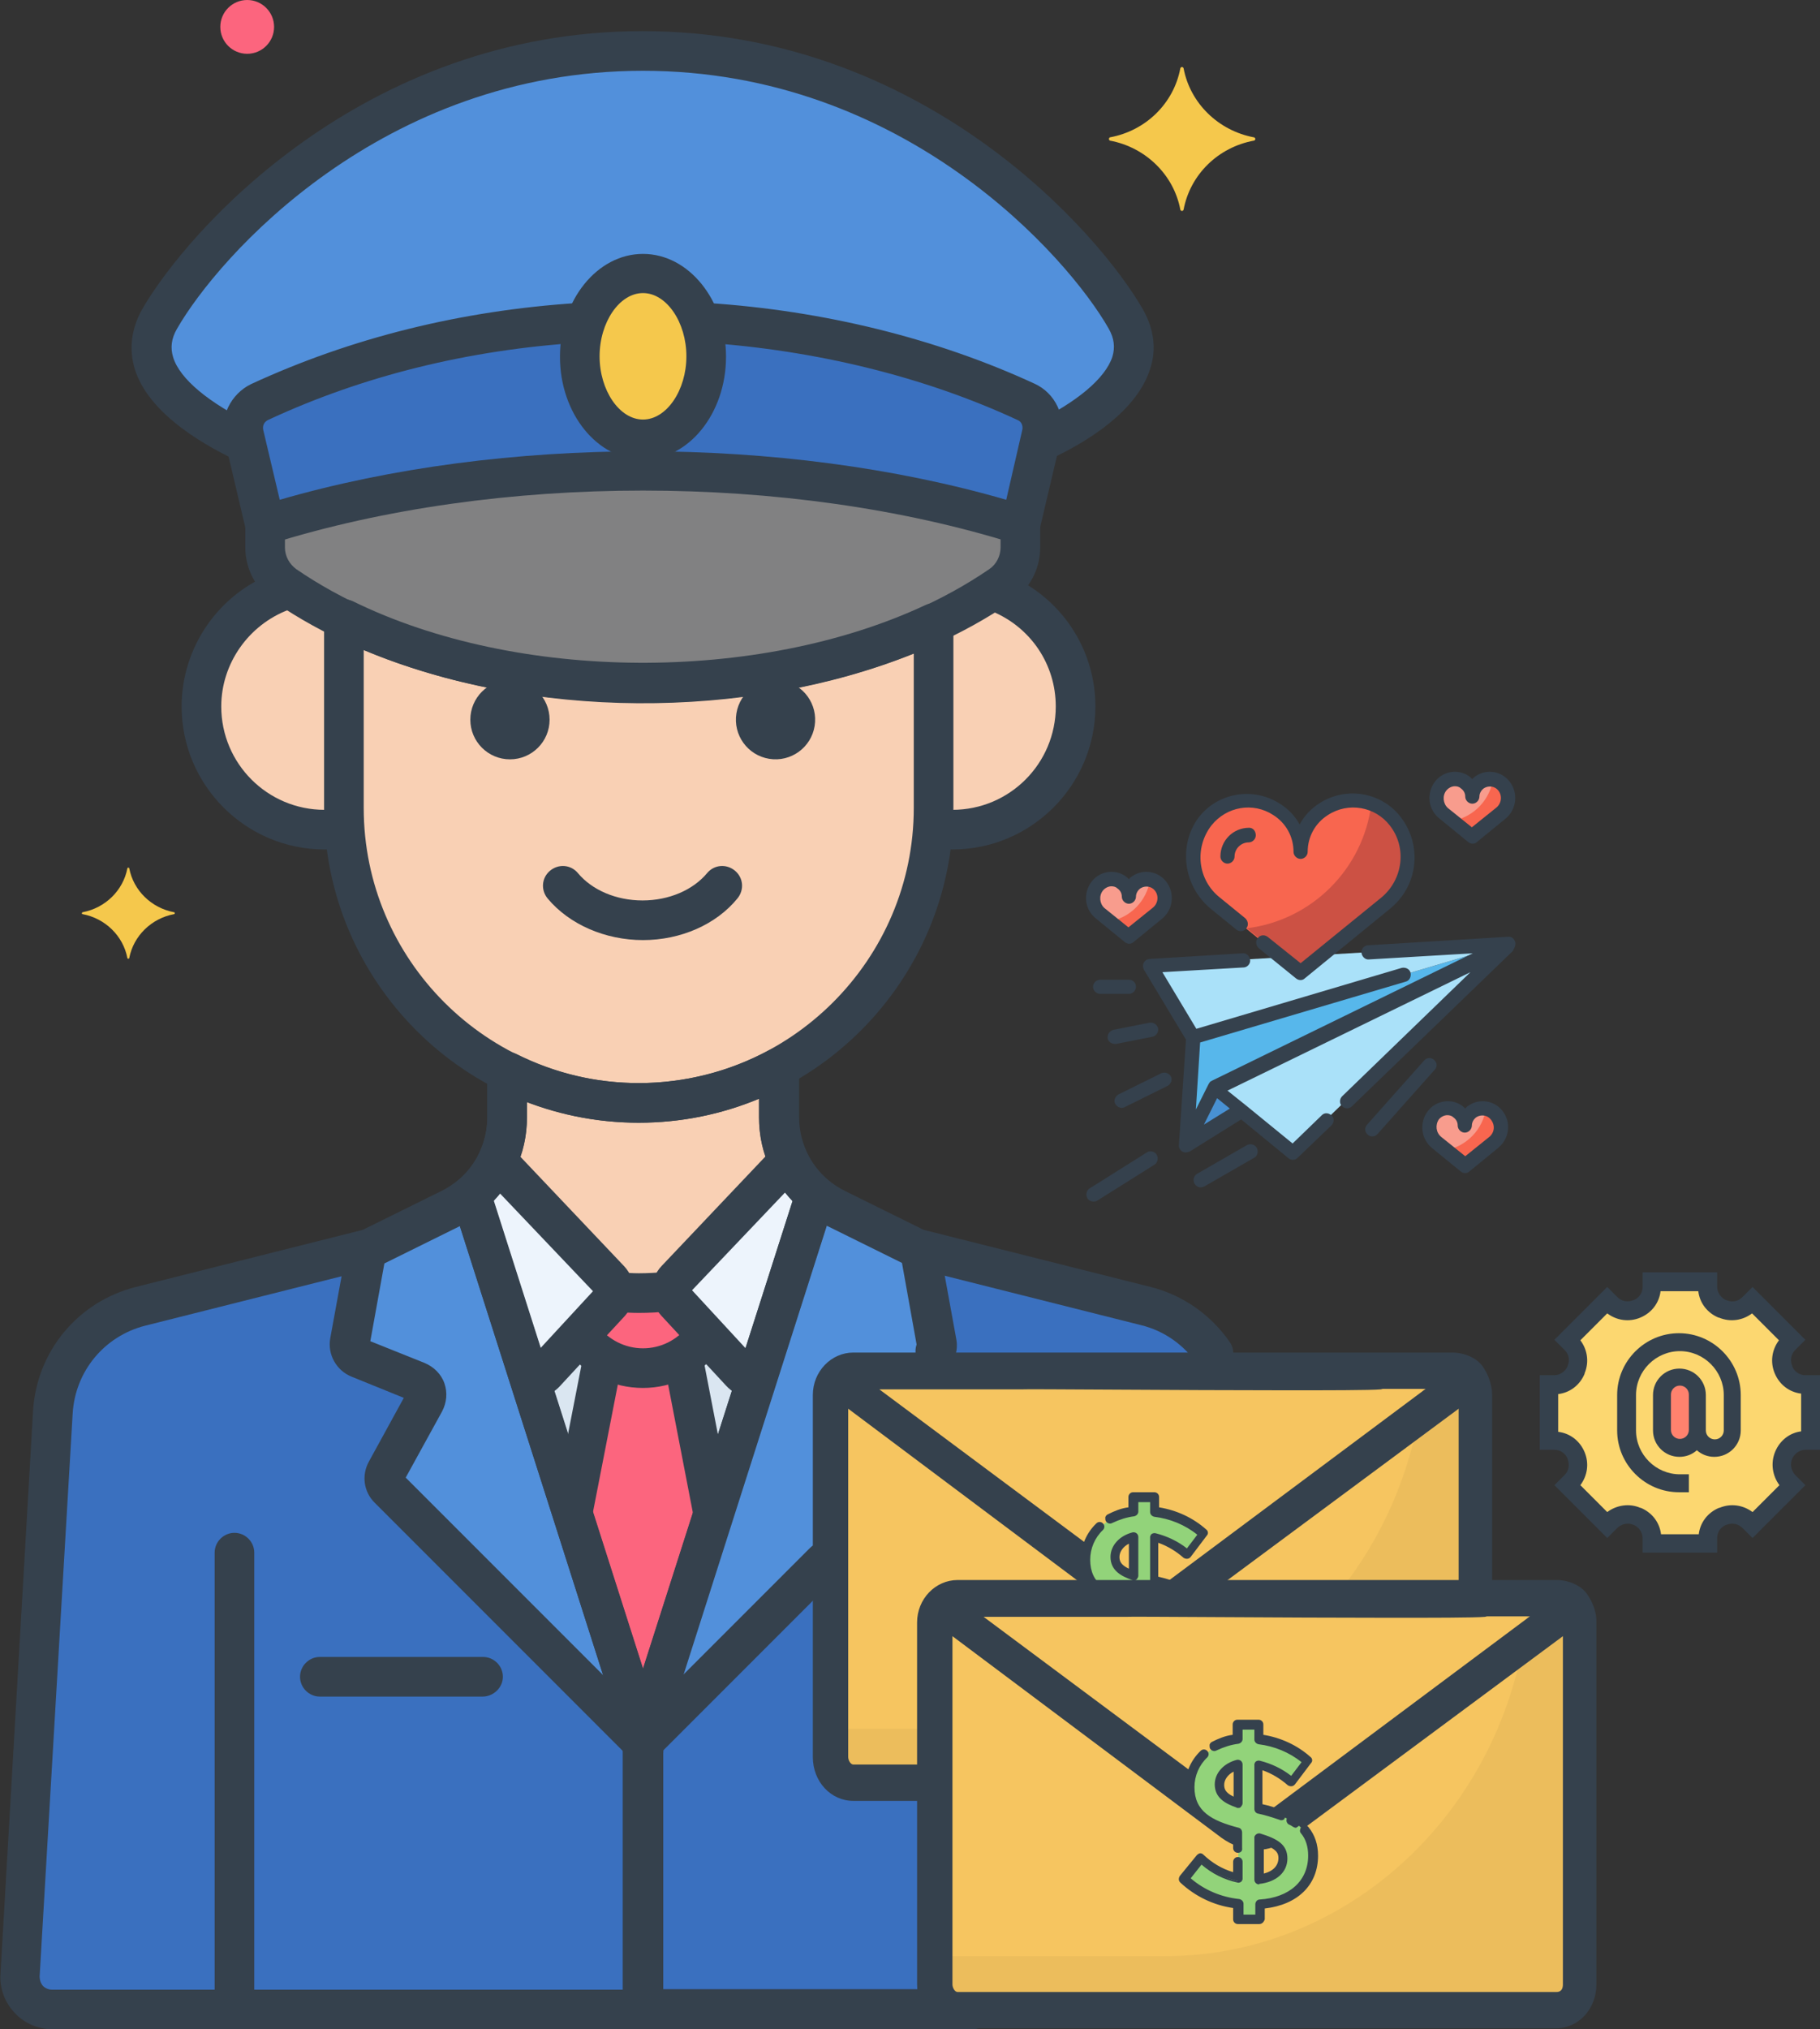 <?xml version="1.0" encoding="utf-8"?>
<!-- Generator: Adobe Illustrator 25.0.0, SVG Export Plug-In . SVG Version: 6.00 Build 0)  -->
<svg version="1.1" id="Layer_1" xmlns="http://www.w3.org/2000/svg" xmlns:xlink="http://www.w3.org/1999/xlink" x="0px" y="0px"
	 viewBox="0 0 385.8 430" style="enable-background:new 0 0 385.8 430;" xml:space="preserve">
<rect x="0" y="0" width="385.8" height="430" fill="#333333" stroke="none"/>
<style type="text/css">
	.st0{fill:#F9D0B4;}
	.st1{fill:#DAE6F1;}
	.st2{fill:#818182;}
	.st3{fill:#3A70BF;}
	.st4{fill:#5290DB;}
	.st5{fill:#F5C84C;}
	.st6{fill:#EDF4FC;}
	.st7{fill:#FC657E;}
	.st8{fill:#35414D;}
	.st9{fill:#F6C560;}
	.st10{opacity:4.000000e-02;}
	.st11{fill:#92D37A;}
	.st12{fill:#FCD770;}
	.st13{fill:#FF826E;}
	.st14{fill:#57B7EB;}
	.st15{fill:#4891D3;}
	.st16{fill:#AAE1F9;}
	.st17{fill:#F8664F;}
	.st18{fill:#CC5144;}
	.st19{fill:#F89C8D;}
</style>
<g>
	<g>
		<g>
			<g>
				<g>
					<g>
						<path class="st0" d="M72.9,131.2v40c0,34.4,28.1,62.5,62.5,62.5s62.5-28.1,62.5-62.5v-39.1C161.1,149.2,109.1,149,72.9,131.2
							L72.9,131.2z"/>
					</g>
				</g>
			</g>
			<g>
				<g>
					<path class="st0" d="M210.5,125.1c-4,2.6-8.2,4.9-12.6,7v39.1c0,1.4-0.1,2.8-0.2,4.2c1.4,0.2,2.7,0.4,4.2,0.4
						c14.4,0,26.1-11.7,26.1-26.1C228,138.3,220.7,128.6,210.5,125.1z"/>
				</g>
			</g>
			<g>
				<g>
					<path class="st0" d="M72.9,131.2c-4-2-7.9-4.2-11.5-6.6c-10.8,3.2-18.7,13.2-18.7,25c0,14.4,11.7,26.1,26.1,26.1
						c1.4,0,2.8-0.1,4.2-0.4v0c-0.1-1.4-0.2-2.8-0.2-4.2C72.9,165.8,72.9,145.3,72.9,131.2L72.9,131.2z"/>
				</g>
			</g>
			<g>
				<g>
					<g>
						<path class="st1" d="M135.1,363.9c0.2,0.8,0.4,1.6,0.6,2.4c0,0.2,0.1,0.3,0.1,0.5c0.1,0.8,0.3,1.6,0.3,2.4v0
							c0.1,0.7,0.1,1.4,0.1,2c0-0.7,0-1.4,0.1-2c0.1-0.8,0.2-1.6,0.3-2.4c0-0.2,0.1-0.3,0.1-0.5c0.2-0.8,0.4-1.6,0.6-2.4l35.3-110.6
							c-4.8-4-7.7-10-7.7-16.5v-10.6c-8.8,4.8-19,7.6-29.7,7.6c-10,0-19.5-2.4-27.9-6.6v9.7c0,6.4-2.9,12.4-7.7,16.5L135.1,363.9z"
							/>
					</g>
				</g>
			</g>
			<g>
				<g>
					<path class="st2" d="M56.2,111.3v4.7c0,3.2,1.6,6.2,4.2,8c40.3,27.6,111.3,27.6,151.6,0c2.7-1.8,4.2-4.8,4.2-8v-4.7
						C170.6,96.9,107.1,95.3,56.2,111.3L56.2,111.3z"/>
				</g>
			</g>
			<g>
				<g>
					<path class="st3" d="M217.5,85.2c-20.7-9.5-44.4-15.3-69-16.8c0.7,2.2,1.2,4.6,1.2,7.2c0,9.7-6,17.6-13.4,17.6
						c-7.4,0-13.4-7.9-13.4-17.6c0-2.6,0.4-5,1.2-7.2c-23.6,1.4-47.3,6.8-69,16.8c-2.6,1.2-3.9,4.1-3.3,6.9l4.5,19.1
						c50.9-16,114.4-14.3,160.1,0l4.5-19.1C221.5,89.3,220.1,86.4,217.5,85.2L217.5,85.2z"/>
				</g>
			</g>
			<g>
				<g>
					<path class="st4" d="M238.7,67.7c-9.5-16.6-45.6-56.9-102.5-56.9c-56.9,0-93,40.3-102.5,56.9c-7,12.3,9.4,22,18.3,26.2
						l-0.4-1.7c-0.7-2.8,0.7-5.7,3.3-6.9c21.7-10,45.3-15.5,69-16.8c2.1-6.2,6.8-10.4,12.3-10.4c5.5,0,10.2,4.3,12.3,10.5
						c24.5,1.5,48.3,7.3,69,16.8c2.6,1.2,4,4.1,3.3,6.9l-0.4,1.7C229.4,89.7,245.8,80,238.7,67.7L238.7,67.7z"/>
				</g>
			</g>
			<g>
				<g>
					<ellipse class="st5" cx="136.3" cy="75.6" rx="13.4" ry="17.6"/>
				</g>
			</g>
			<g>
				<g>
					<path class="st3" d="M199.3,419v-38.2h-17.4c-3.8,0-6.8-3.1-6.8-6.8v-79v-0.8c0-3.8,3.1-6.8,6.8-6.8h75.6
						c-3.3-5.1-8.5-9-14.7-10.6l-48.5-12.2l-17.2-8.5c-1.6-0.8-3-1.8-4.4-2.9l-35.3,110.6c-0.8,2.4-1.1,4.8-1.1,7.3v54.6h69.8
						C202.3,425.8,199.3,422.8,199.3,419L199.3,419z"/>
				</g>
			</g>
			<g>
				<g>
					<path class="st3" d="M136.3,371.2c0-2.5-0.4-4.9-1.1-7.3L99.8,253.3c-1.3,1.1-2.8,2.1-4.4,2.9l-17.2,8.5l-48.5,12.2
						c-10.5,2.6-18,11.8-18.6,22.5L4.2,418.6c-0.2,3.9,2.9,7.2,6.8,7.2h125.2L136.3,371.2L136.3,371.2z"/>
				</g>
			</g>
			<g>
				<g>
					<path class="st4" d="M175.1,295v-0.8c0-3.8,3.1-6.8,6.8-6.8h15.5c0.8-0.7,1.2-1.8,1-2.9l-3.6-19.8l-0.6-0.1l-17.2-8.5
						c-1.6-0.8-3-1.8-4.4-2.9l-35.3,110.6c-0.5,1.7-0.9,3.5-1,5.3l38.7-38.7L175.1,295L175.1,295z"/>
				</g>
			</g>
			<g>
				<g>
					<path class="st4" d="M76,287.9l12.3,4.9c1.7,0.7,2.5,2.7,1.6,4.4l-7.9,14.6c-0.7,1.2-0.4,2.7,0.5,3.7l53.7,53.7
						c-0.2-1.8-0.5-3.5-1-5.3L99.8,253.3c-1.3,1.1-2.8,2.1-4.4,2.9l-17.2,8.5l-0.6,0.1l-3.6,19.8C73.9,286,74.7,287.4,76,287.9
						L76,287.9z"/>
				</g>
			</g>
			<g>
				<g>
					<g>
						<path class="st0" d="M143.3,271.1l23.8-25.1c-1.4-2.8-2.1-6-2.1-9.3v-10.6c-8.8,4.8-19,7.6-29.7,7.6c-10,0-19.5-2.4-27.9-6.6
							v9.7c0,3.3-0.8,6.4-2.1,9.3l23.8,25.1c0.7,0.7,1,1.7,1,2.6c1.7,0.1,3.4,0.2,5.2,0.2c2.4,0,4.7-0.2,7-0.4
							C142.4,272.7,142.7,271.8,143.3,271.1L143.3,271.1z"/>
					</g>
				</g>
			</g>
			<g>
				<g>
					<path class="st6" d="M167.2,246.1l-23.8,25.1c-1.3,1.4-1.3,3.5,0,4.9l13.7,14.8c0.9,1,2.2,1.3,3.4,1.2l12.4-38.7
						C170.4,251.3,168.5,248.8,167.2,246.1L167.2,246.1z"/>
				</g>
			</g>
			<g>
				<g>
					<path class="st6" d="M105.4,246.1c-1.3,2.8-3.2,5.2-5.6,7.2l12.4,38.7c1.2,0.2,2.5-0.2,3.4-1.2l13.7-14.8
						c1.3-1.4,1.3-3.5,0-4.9L105.4,246.1z"/>
				</g>
			</g>
			<g>
				<g>
					<path class="st7" d="M136.8,366.3c0.2-0.8,0.4-1.6,0.6-2.4l13.8-43.1l-6.5-33.3c-2.5,1.5-5.3,2.4-8.4,2.4c-3.1,0-6-0.9-8.4-2.4
						l-6.5,33.3l13.8,43.1c0.2,0.8,0.4,1.6,0.6,2.4c0,0.2,0.1,0.3,0.1,0.5c0.1,0.8,0.3,1.6,0.3,2.4v0c0.1,0.7,0.1,1.4,0.1,2
						c0-0.7,0-1.4,0.1-2c0.1-0.8,0.2-1.6,0.3-2.4C136.7,366.6,136.8,366.4,136.8,366.3L136.8,366.3z"/>
				</g>
			</g>
			<g>
				<g>
					<g>
						<path class="st7" d="M143.3,276c-0.6-0.7-0.9-1.6-0.9-2.4c-2.3,0.3-4.6,0.4-7,0.4c-1.8,0-3.5-0.1-5.2-0.2
							c0,0.8-0.3,1.6-0.9,2.2l-6.4,6.9c3,4.2,7.8,7,13.4,7c5.5,0,10.4-2.8,13.4-7L143.3,276z"/>
					</g>
				</g>
			</g>
			<g>
				<g>
					<path class="st8" d="M136.3,199.2c-8,0-15.6-3.3-20.2-8.8c-1.5-1.8-1.3-4.4,0.5-5.9c1.8-1.5,4.4-1.3,5.9,0.5
						c3,3.6,8.1,5.8,13.7,5.8c5.6,0,10.7-2.2,13.7-5.8c1.5-1.8,4.1-2,5.9-0.5c1.8,1.5,2,4.1,0.5,5.9
						C151.8,195.9,144.3,199.2,136.3,199.2z"/>
				</g>
			</g>
			<g>
				<g>
					
						<ellipse transform="matrix(0.16 -0.987 0.987 0.16 -12.444 290.459)" class="st8" cx="164.5" cy="152.5" rx="8.4" ry="8.4"/>
				</g>
			</g>
			<g>
				<g>
					<circle class="st8" cx="108.1" cy="152.5" r="8.4"/>
				</g>
			</g>
			<g>
				<g>
					<g>
						<path class="st8" d="M135.4,237.9c-36.8,0-66.7-29.9-66.7-66.7v-40c0-1.4,0.7-2.8,2-3.6c1.2-0.8,2.8-0.8,4.1-0.2
							c34.8,17.1,85.9,17.4,121.4,0.8c1.3-0.6,2.8-0.5,4,0.3c1.2,0.8,1.9,2.1,1.9,3.5v39.1C202.1,208,172.1,237.9,135.4,237.9
							L135.4,237.9z M77.1,137.7v33.5c0,32.2,26.2,58.3,58.3,58.3s58.3-26.2,58.3-58.3v-32.7C158.1,152.8,112.1,152.5,77.1,137.7
							L77.1,137.7z"/>
					</g>
				</g>
			</g>
			<g>
				<g>
					<path class="st8" d="M201.9,180c-1,0-1.9-0.1-3-0.2c-2.3-0.2-4-2.3-3.7-4.6c0.2-2.3,2.3-4,4.6-3.7c0.7,0.1,1.4,0.1,2.1,0.1
						c12.1,0,21.9-9.8,21.9-21.9c0-8.9-5.3-16.8-13.6-20.2c-2.1-0.9-3.2-3.3-2.3-5.5c0.9-2.1,3.3-3.2,5.5-2.3
						c11.4,4.7,18.8,15.7,18.8,28C232.2,166.4,218.6,180,201.9,180z"/>
				</g>
			</g>
			<g>
				<g>
					<path class="st8" d="M68.8,180c-16.7,0-30.3-13.6-30.3-30.3c0-12.6,7.9-24,19.8-28.4c2.2-0.8,4.6,0.3,5.4,2.5
						c0.8,2.2-0.3,4.6-2.5,5.4c-8.5,3.2-14.3,11.4-14.3,20.5c0,12.1,9.8,21.9,21.9,21.9c0.6,0,1.2,0,1.7-0.1
						c2.3-0.2,4.4,1.5,4.6,3.8c0.2,2.3-1.5,4.4-3.8,4.6C70.5,179.9,69.6,180,68.8,180z"/>
				</g>
			</g>
			<g>
				<g>
					<path class="st8" d="M49.7,428.4c-2.3,0-4.2-1.9-4.2-4.2V329c0-2.3,1.9-4.2,4.2-4.2s4.2,1.9,4.2,4.2v95.1
						C53.9,426.5,52,428.4,49.7,428.4z"/>
				</g>
			</g>
			<g>
				<g>
					<g>
						<path class="st8" d="M136.3,375.4c-2.3,0-4.2-1.9-4.2-4.2c0-0.6,0-1.1-0.1-1.7c-0.1-0.6-0.1-1.2-0.3-2l-0.1-0.4
							c-0.2-0.8-0.3-1.4-0.5-2c0,0,0,0,0,0L95.8,254.6c-0.5-1.6,0-3.4,1.3-4.5c3.9-3.3,6.2-8.2,6.2-13.3v-9.7c0-1.5,0.8-2.8,2-3.6
							c1.2-0.8,2.8-0.8,4.1-0.2c8.2,4.1,16.9,6.2,26,6.2c9.6,0,19.2-2.4,27.7-7c1.3-0.7,2.9-0.7,4.2,0.1c1.3,0.8,2.1,2.1,2.1,3.6
							v10.6c0,5.1,2.3,10,6.2,13.3c1.3,1.1,1.8,2.9,1.3,4.5l-35.3,110.6c-0.2,0.5-0.3,1.2-0.5,2l-0.1,0.4c-0.1,0.7-0.2,1.4-0.3,2
							c0,0.6-0.1,1.1-0.1,1.7C140.5,373.5,138.6,375.4,136.3,375.4L136.3,375.4z M104.6,254.5l31.7,99.2l31.7-99.2
							c-4.5-4.8-7.1-11.1-7.1-17.7v-4c-8.1,3.4-16.8,5.1-25.5,5.1c-8.2,0-16.1-1.5-23.7-4.4v3.3
							C111.7,243.4,109.1,249.8,104.6,254.5L104.6,254.5z"/>
					</g>
				</g>
			</g>
			<g>
				<g>
					<path class="st8" d="M102.3,359.5H67.8c-2.3,0-4.2-1.9-4.2-4.2s1.9-4.2,4.2-4.2h34.6c2.3,0,4.2,1.9,4.2,4.2
						S104.6,359.5,102.3,359.5z"/>
				</g>
			</g>
			<g>
				<g>
					<path class="st8" d="M136.3,148.9c-28.7,0-57.4-7.1-78.2-21.4c-3.8-2.6-6.1-6.9-6.1-11.5v-4.4c0-2.3,1.9-4.2,4.2-4.2
						s4.2,1.9,4.2,4.2v4.4c0,1.8,0.9,3.5,2.4,4.6c39.1,26.8,107.8,26.8,146.9,0c1.5-1,2.4-2.8,2.4-4.6v-4.3c0-2.3,1.9-4.2,4.2-4.2
						c2.3,0,4.2,1.9,4.2,4.2v4.3c0,4.6-2.3,8.9-6.1,11.5C193.6,141.8,165,148.9,136.3,148.9L136.3,148.9z"/>
				</g>
			</g>
			<g>
				<g>
					<path class="st8" d="M56.2,115.5c-0.7,0-1.4-0.2-2.1-0.6c-1-0.6-1.7-1.6-2-2.7l-4.5-19.1c-1.1-4.7,1.3-9.6,5.6-11.7
						c21.2-9.8,44.5-15.6,69.3-17.2c2.3-0.1,4.3,1.6,4.5,3.9c0.1,2.3-1.6,4.3-3.9,4.5c-23.7,1.5-46.1,7-66.3,16.4
						c-0.8,0.4-1.2,1.2-1,2.1l3.5,14.8c47.3-13.7,106.7-13.7,154,0l3.4-14.8c0.2-0.9-0.2-1.8-1-2.1c-19.8-9.2-42.8-14.8-66.3-16.4
						c-2.3-0.2-4.1-2.2-3.9-4.5c0.2-2.3,2.1-4.1,4.5-3.9c24.6,1.6,48.5,7.5,69.3,17.1c4.4,2,6.7,6.9,5.6,11.7l-4.5,19.1
						c-0.3,1.1-1,2.1-2,2.7c-1,0.6-2.2,0.7-3.3,0.4c-47.9-15-109.7-15-157.6,0C57.1,115.4,56.6,115.5,56.2,115.5L56.2,115.5z"/>
				</g>
			</g>
			<g>
				<g>
					<path class="st8" d="M51.8,97.9c-0.6,0-1.2-0.1-1.8-0.4c-8.2-3.9-18.6-10.4-21.4-19.2c-1.3-4.2-0.8-8.6,1.5-12.7
						c9.4-16.4,46.7-59,106.1-59c59.4,0,96.7,42.6,106.1,59c2.3,4.1,2.9,8.4,1.5,12.6c-2.8,8.8-13,15.3-21.2,19.1
						c-2.1,1-4.6,0.1-5.6-2c-1-2.1-0.1-4.6,2-5.6c9.2-4.4,15.3-9.5,16.8-14.1c0.6-2,0.4-3.9-0.8-6C226.4,54.5,191.7,15,136.3,15
						c-55.4,0-90.1,39.5-98.8,54.7c-1.2,2.1-1.4,4-0.8,6c1.4,4.6,7.6,9.7,16.9,14.2c2.1,1,3,3.5,2,5.6C54.9,97,53.3,97.9,51.8,97.9
						L51.8,97.9z"/>
				</g>
			</g>
			<g>
				<g>
					<path class="st8" d="M136.3,97.4c-9.7,0-17.6-9.8-17.6-21.8s7.9-21.8,17.6-21.8c9.7,0,17.6,9.8,17.6,21.8S146,97.4,136.3,97.4z
						 M136.3,62.1c-5,0-9.2,6.2-9.2,13.4s4.2,13.4,9.2,13.4c5,0,9.2-6.2,9.2-13.4S141.3,62.1,136.3,62.1z"/>
				</g>
			</g>
			<g>
				<g>
					<path class="st5" d="M235.3,29.1c7.6-1.4,13.5-7.2,14.9-14.6c0.1-0.4,0.6-0.4,0.7,0c1.4,7.4,7.4,13.2,14.9,14.6
						c0.4,0.1,0.4,0.6,0,0.7c-7.6,1.4-13.5,7.2-14.9,14.6c-0.1,0.4-0.6,0.4-0.7,0c-1.4-7.4-7.4-13.2-14.9-14.6
						C235,29.7,235,29.2,235.3,29.1z"/>
				</g>
			</g>
			<g>
				<g>
					<path class="st5" d="M17.5,193.3c4.8-0.9,8.6-4.6,9.5-9.3c0-0.2,0.4-0.2,0.4,0c0.9,4.7,4.7,8.4,9.5,9.3c0.2,0,0.2,0.4,0,0.4
						c-4.8,0.9-8.6,4.6-9.5,9.3c0,0.2-0.4,0.2-0.4,0c-0.9-4.7-4.7-8.4-9.5-9.3C17.3,193.7,17.3,193.4,17.5,193.3z"/>
				</g>
			</g>
			<g>
				<g>
					<circle class="st7" cx="52.4" cy="5.7" r="5.7"/>
				</g>
			</g>
			<g>
				<g>
					<path class="st8" d="M206.1,430h-69.8c-2.3,0-4.2-1.9-4.2-4.2v-54.6c0-2.9,0.5-5.8,1.3-8.6L168.8,252c0.4-1.3,1.5-2.4,2.8-2.8
						c1.3-0.4,2.8-0.1,3.9,0.8c1.1,0.9,2.3,1.7,3.5,2.3l16.8,8.3l48.1,12.1c6.8,1.7,12.8,5.9,16.8,11.7c1.3,1.9,0.8,4.5-1.1,5.8
						c-1.9,1.3-4.5,0.8-5.8-1.1c-2.8-4.1-7-7.1-11.9-8.3l-48.5-12.2c-0.3-0.1-0.6-0.2-0.8-0.3l-17.2-8.5c-0.1,0-0.1-0.1-0.2-0.1
						l-33.7,105.4c-0.6,2-0.9,4-0.9,6v50.4h65.6c2.3,0,4.2,1.9,4.2,4.2S208.4,430,206.1,430L206.1,430z"/>
				</g>
			</g>
			<g>
				<g>
					<path class="st8" d="M198.2,290.5c-0.6,0-1.2-0.1-1.7-0.4c-2-0.9-2.9-3.2-2.2-5.2l-3.3-18.4c-0.4-2.3,1.1-4.5,3.4-4.9
						c2.3-0.4,4.5,1.1,4.9,3.4l3.4,18.7c0.3,1.5,0.1,3-0.5,4.3C201.3,289.6,199.8,290.5,198.2,290.5z"/>
				</g>
			</g>
			<g>
				<g>
					<path class="st8" d="M137,372.8c-1.1,0-2.1-0.4-3-1.2c-1.6-1.6-1.6-4.3,0-5.9l37.7-37.7c1.6-1.6,4.3-1.6,5.9,0
						c1.6,1.6,1.6,4.3,0,5.9l-37.7,37.7C139.1,372.4,138,372.8,137,372.8L137,372.8z"/>
				</g>
			</g>
			<g>
				<g>
					<g>
						<path class="st8" d="M167.2,250.3c-1.6,0-3.1-0.9-3.8-2.4c-1.7-3.5-2.5-7.2-2.5-11.1v-9.1c0-2.3,1.9-4.2,4.2-4.2
							s4.2,1.9,4.2,4.2v9.1c0,2.6,0.6,5.1,1.7,7.5c1,2.1,0.1,4.6-2,5.6C168.4,250.1,167.8,250.3,167.2,250.3L167.2,250.3z"/>
					</g>
				</g>
				<g>
					<g>
						<path class="st8" d="M135.4,278.2c-1.5,0-3.1-0.1-4.9-0.2c-2.3-0.2-4-2.2-3.9-4.5c0.2-2.3,2.2-4,4.5-3.9
							c1.6,0.1,3,0.2,4.3,0.2c1.8,0,3.8-0.1,5.9-0.3c2.3-0.2,4.4,1.4,4.6,3.7s-1.4,4.4-3.7,4.6C139.7,278.1,137.5,278.2,135.4,278.2
							z"/>
					</g>
				</g>
				<g>
					<g>
						<path class="st8" d="M105.4,250.3c-0.6,0-1.2-0.1-1.8-0.4c-2.1-1-3-3.5-2-5.6c1.1-2.4,1.7-4.9,1.7-7.5v-8.7
							c0-2.3,1.9-4.2,4.2-4.2c2.3,0,4.2,1.9,4.2,4.2v8.7c0,3.9-0.8,7.6-2.5,11.1C108.4,249.4,106.9,250.3,105.4,250.3z"/>
					</g>
				</g>
			</g>
			<g>
				<g>
					<path class="st8" d="M159.2,296.2c-0.2,0-0.5,0-0.7-0.1c-1.8-0.3-3.3-1.1-4.6-2.5l-13.7-14.8c-2.8-3-2.7-7.7,0.1-10.6
						l23.8-25.1c1-1,2.3-1.5,3.7-1.3c1.4,0.2,2.5,1.1,3.1,2.3c1,2.2,2.5,4,4.2,5.6c1.7,1.5,1.9,4.2,0.4,5.9
						c-1.5,1.7-4.2,1.9-5.9,0.4c-1.2-1-2.2-2.1-3.2-3.3l-19.7,20.7l13.2,14.3c2.2,0.4,3.7,2.6,3.3,4.8
						C163,294.8,161.2,296.2,159.2,296.2z"/>
				</g>
			</g>
			<g>
				<g>
					<path class="st8" d="M113.8,296.1c-1.9,0-3.5-1.2-4.1-3.1c-0.6-2.2,0.7-4.5,2.8-5.1l13.2-14.3L106,252.9c-0.8,1-1.8,2-2.7,2.9
						c-1.7,1.6-4.4,1.4-5.9-0.3c-1.6-1.7-1.4-4.4,0.3-5.9c1.7-1.5,3-3.3,4-5.4c0.6-1.2,1.8-2.1,3.1-2.3c1.4-0.2,2.7,0.3,3.7,1.3
						l23.8,25.1c2.8,3,2.8,7.6,0.1,10.6l-13.7,14.8c-1,1.1-2.3,1.9-3.8,2.3C114.5,296.1,114.1,296.1,113.8,296.1L113.8,296.1z"/>
				</g>
			</g>
			<g>
				<g>
					<path class="st8" d="M151.1,324.6c-2,0-3.7-1.4-4.1-3.4l-6.2-32.1c-0.4-2.3,1-4.5,3.3-4.9c2.3-0.4,4.5,1,4.9,3.3l6.2,32.1
						c0.4,2.3-1,4.5-3.3,4.9C151.7,324.6,151.4,324.6,151.1,324.6z"/>
				</g>
			</g>
			<g>
				<g>
					<path class="st8" d="M121.5,324.3c-0.3,0-0.5,0-0.8-0.1c-2.3-0.4-3.8-2.6-3.3-4.9l6.2-31.8c0.4-2.3,2.7-3.8,4.9-3.3
						c2.3,0.4,3.8,2.6,3.3,4.9l-6.2,31.8C125.2,322.9,123.5,324.3,121.5,324.3L121.5,324.3z"/>
				</g>
			</g>
			<g>
				<g>
					<g>
						<path class="st8" d="M136.3,294.1c-6.4,0-12.4-2.9-16.3-8.1c-1.4-1.8-1.1-4.5,0.8-5.9c1.8-1.4,4.5-1.1,5.9,0.8
							c2.3,3,5.8,4.8,9.6,4.8c3.7,0,7.2-1.7,9.5-4.7c1.4-1.8,4.1-2.1,5.9-0.7c1.8,1.4,2.1,4.1,0.7,5.9
							C148.5,291.2,142.6,294.1,136.3,294.1z"/>
					</g>
				</g>
			</g>
			<g>
				<g>
					<path class="st8" d="M136.3,430H11.1c-3,0-6-1.3-8-3.5c-2.1-2.2-3.2-5.2-3-8.2l6.9-119.2c0.7-12.7,9.5-23.3,21.8-26.4
						l48.1-12.1l16.8-8.3c1.2-0.6,2.4-1.4,3.5-2.3c1.1-0.9,2.5-1.2,3.9-0.8c1.3,0.4,2.4,1.4,2.8,2.8l35.3,110.6
						c0.9,2.8,1.3,5.7,1.3,8.6v54.6C140.5,428.1,138.6,430,136.3,430L136.3,430z M97.5,259.8c-0.1,0-0.1,0.1-0.2,0.1l-17.2,8.5
						c-0.3,0.1-0.5,0.2-0.8,0.3l-48.5,12.2c-8.7,2.2-14.9,9.7-15.4,18.7L8.4,418.8c0,0.7,0.2,1.4,0.7,2c0.5,0.5,1.2,0.8,1.9,0.8h121
						v-50.4c0-2.1-0.3-4.1-0.9-6L97.5,259.8z"/>
				</g>
			</g>
			<g>
				<g>
					<path class="st8" d="M135.7,372.9c-1.1,0-2.1-0.4-3-1.2l-53.3-53.3c-2.3-2.3-2.8-5.8-1.2-8.7l7.4-13.5l-11.1-4.5
						c-3.2-1.3-5.1-4.7-4.5-8.1l3.4-18.6c0.4-2.3,2.6-3.8,4.9-3.4c2.3,0.4,3.8,2.6,3.4,4.9l-3.2,17.7l11.5,4.6
						c1.9,0.8,3.5,2.3,4.2,4.3c0.7,2,0.5,4.1-0.5,6L86,313.1l52.7,52.7c1.6,1.6,1.6,4.3,0,5.9C137.9,372.5,136.8,372.9,135.7,372.9
						L135.7,372.9z"/>
				</g>
			</g>
			<g>
				<g>
					<g>
						<g>
							<path class="st9" d="M312.9,295.6v76.7c0,3-2.3,5.4-4.8,5.4H180.9c-2.9,0-4.8-2.4-4.8-5.4v-76.7c0-3,2.3-5.1,4.8-5.1h126.8
								C310.6,290.5,312.9,292.9,312.9,295.6L312.9,295.6z"/>
						</g>
						<g class="st10">
							<path d="M312.9,295.6v76.7c0,3-2.3,5.4-4.8,5.4H180.9c-2.6,0-4.8-2.4-4.8-5.4v-6h48.7c40.8,0,74.4-33.5,77.2-76.1h6
								C310.6,290.5,312.9,292.9,312.9,295.6L312.9,295.6z"/>
						</g>
					</g>
					<path class="st8" d="M314.2,289.4c-1.3-1.7-3.8-2.8-6.4-2.8H180.9c-4.7,0-8.6,4-8.6,9v76.7c0,5.2,3.8,9.3,8.6,9.3h126.8
						c4.8,0,8.6-4.1,8.6-9.3v-76.7C316.3,293.5,315.5,291.2,314.2,289.4z M272.9,294.6c8,0,17.8,0,19.8-0.2l0.4-0.1h9.1l-54.7,40.8
						c-1,0.6-2.1,1-3.2,1c-1.1,0-2.2-0.3-3.1-0.9l-54.8-40.8h30.3C216.8,294.3,250.6,294.6,272.9,294.6z M179.8,298.5l57,42.7
						c2.2,1.6,4.9,2.6,7.4,2.6c2.6,0,5.1-0.9,7.4-2.6l57.6-42.7v73.8c0,1.6-1.1,1.6-1.4,1.6H180.9c-0.6,0-1.1-0.9-1.1-1.6V298.5z"/>
				</g>
				<g>
					<path class="st11" d="M244.8,355.3v3.2h-4.5v-3.3c-4.3-0.5-8.3-2.3-11.5-5.3l3.6-4.4c2.2,2.1,5,3.6,8,4.3v-9.6
						c-6.1-1.6-10.2-3.8-10.2-9.6c0-5.3,4.1-9.4,10.2-10.2v-3h4.5v3.1c3.9,0.4,7.5,2,10.4,4.6l-3.4,4.5c-2-1.8-4.4-3.1-7-3.7v9.3
						c6.8,1.5,11.3,3.9,11.3,9.9C256.1,350.7,252,354.8,244.8,355.3z M240.3,333.9v-8.2c-2.4,0.6-4,2.3-4,4.3
						C236.4,331.9,237.7,333,240.3,333.9z M249.9,345.6c0-2.3-1.6-3.3-5.1-4.4v8.8C248.2,349.6,249.9,347.8,249.9,345.6L249.9,345.6
						z"/>
					<g>
						<g>
							<path class="st8" d="M235.7,322.4c1.5-0.8,3-1.3,4.7-1.5c0.3,0,0.6-0.3,0.6-0.6v-2.4h3.2v2.4c0,0.3,0.2,0.6,0.6,0.6
								c3.5,0.4,6.9,1.8,9.6,4.1l-2.6,3.5c-2-1.7-4.3-2.8-6.8-3.4c-0.3-0.1-0.7,0.1-0.7,0.5c0,0,0,0.1,0,0.1v9.3
								c0,0.3,0.2,0.5,0.5,0.6c1.6,0.3,3.1,0.8,4.6,1.3c0.1,0,0.1,0,0.2,0c0.3,0,0.6-0.3,0.6-0.6c0-0.3-0.2-0.5-0.4-0.6
								c-1.4-0.5-2.8-0.9-4.3-1.3v-8c2.2,0.7,4.3,1.8,6,3.4c0.3,0.2,0.7,0.2,0.9-0.1c0,0,0,0,0,0l3.4-4.5c0.2-0.3,0.2-0.6-0.1-0.8
								c-2.8-2.5-6.4-4.2-10.2-4.7v-2.5c0-0.3-0.3-0.6-0.6-0.6h-4.5c-0.3,0-0.6,0.3-0.6,0.6v2.5c-1.6,0.2-3.2,0.8-4.6,1.5
								c-0.3,0.2-0.4,0.5-0.3,0.8C235,322.5,235.4,322.6,235.7,322.4C235.7,322.4,235.7,322.4,235.7,322.4L235.7,322.4z"/>
							<path class="st8" d="M249.5,337.5c-0.1,0-0.2,0-0.4-0.1c-1.5-0.5-3-1-4.5-1.3c-0.5-0.1-0.8-0.5-0.8-1v-9.3c0-0.1,0-0.1,0-0.2
								c0.1-0.3,0.2-0.5,0.4-0.6c0.2-0.1,0.5-0.2,0.8-0.1c2.4,0.6,4.7,1.7,6.6,3.2l2.2-2.9c-2.6-2.1-5.8-3.4-9.1-3.8
								c-0.5-0.1-0.9-0.5-0.9-1v-2.1h-2.5v2c0,0.5-0.4,0.9-0.9,1c-1.6,0.2-3.1,0.7-4.6,1.4l0,0c-0.5,0.3-1.1,0.1-1.4-0.4
								c-0.1-0.2-0.1-0.5-0.1-0.8c0.1-0.3,0.3-0.5,0.5-0.6c1.4-0.7,2.8-1.3,4.4-1.5v-2.2c0-0.5,0.4-1,1-1h4.5c0.5,0,1,0.4,1,1v2.2
								c3.7,0.6,7.2,2.2,10,4.7c0.4,0.3,0.5,0.9,0.1,1.3l-3.4,4.5c-0.4,0.5-1,0.5-1.5,0.2c-1.6-1.4-3.4-2.5-5.4-3.2v7.2
								c1.4,0.3,2.7,0.7,4,1.2c0.4,0.1,0.6,0.5,0.6,0.9C250.5,337,250,337.5,249.5,337.5z M244.8,325.6c0,0-0.1,0-0.1,0
								c-0.1,0-0.1,0.1-0.1,0.2l0,9.3c0,0.1,0.1,0.2,0.2,0.3c1.6,0.3,3.1,0.8,4.6,1.4c0.2,0.1,0.4-0.1,0.4-0.2
								c0-0.1-0.1-0.2-0.2-0.2c-1.4-0.5-2.8-0.9-4.2-1.3l-0.3-0.1v-8.8l0.5,0.1c2.3,0.7,4.4,1.9,6.1,3.5c0.1,0.1,0.3,0.1,0.4,0
								l3.4-4.6c0.1-0.1,0.1-0.3,0-0.3c-2.8-2.5-6.3-4.1-10-4.6l-0.3,0v-2.8c0-0.1-0.1-0.3-0.3-0.3h-4.5c-0.1,0-0.3,0.1-0.3,0.3v2.8
								l-0.3,0c-1.6,0.2-3.1,0.7-4.5,1.5c-0.1,0-0.1,0.1-0.1,0.2c0,0.1,0,0.1,0,0.2c0.1,0.1,0.2,0.2,0.3,0.1l0.2,0.3l-0.2-0.3
								c1.5-0.8,3.1-1.3,4.8-1.5c0.1,0,0.2-0.1,0.2-0.3v-2.8h4v2.8c0,0.1,0.1,0.2,0.2,0.3c3.6,0.4,7,1.8,9.8,4.2l0.3,0.2l-3.1,4.1
								l-0.3-0.3C249.6,327.3,247.3,326.1,244.8,325.6C244.9,325.6,244.8,325.6,244.8,325.6z"/>
						</g>
						<g>
							<path class="st8" d="M245,340.6c-0.3-0.1-0.7,0.1-0.8,0.4c0,0.1,0,0.1,0,0.2v8.8c0,0.3,0.3,0.6,0.6,0.6c0,0,0,0,0.1,0
								c3.4-0.4,5.6-2.4,5.6-5.1C250.5,342.8,248.5,341.7,245,340.6z M245.5,349.3v-7.2c2.9,0.9,3.8,1.8,3.8,3.5
								C249.3,347.4,247.8,348.8,245.5,349.3L245.5,349.3z"/>
							<path class="st8" d="M244.8,351c-0.5,0-1-0.4-1-1v-8.8c0-0.1,0-0.2,0-0.3c0.2-0.5,0.7-0.8,1.2-0.7l0,0
								c3.6,1.1,5.8,2.3,5.8,5.3c0,2.9-2.3,5-6,5.4L244.8,351z M244.8,341c-0.1,0-0.2,0.1-0.2,0.2l0,8.9c0,0.1,0.1,0.3,0.3,0.3
								c3.3-0.4,5.3-2.2,5.3-4.7C250.2,343,248.3,342,244.8,341L244.8,341C244.9,341,244.9,341,244.8,341z M245.1,349.8v-8.2
								l0.5,0.2c3,1,4.1,2,4.1,3.9c0,2-1.5,3.6-4.1,4.1L245.1,349.8z M245.8,342.6v6.2c2-0.5,3.1-1.7,3.1-3.3
								C248.9,344.4,248.4,343.5,245.8,342.6z"/>
						</g>
						<g>
							<path class="st8" d="M252,337c-0.3-0.2-0.7-0.1-0.9,0.2c-0.2,0.3-0.1,0.7,0.2,0.8c0.3,0.2,0.6,0.4,0.9,0.6
								c0.3,0.2,0.7,0.1,0.9-0.2c0.2-0.3,0.1-0.7-0.2-0.9C252.7,337.4,252.3,337.1,252,337L252,337z"/>
							<path class="st8" d="M252.6,339.1c-0.2,0-0.4-0.1-0.6-0.2c-0.3-0.2-0.6-0.4-0.9-0.5c-0.5-0.3-0.6-0.9-0.4-1.3
								c0.3-0.5,0.9-0.7,1.4-0.4l0,0c0.4,0.2,0.7,0.4,1,0.6c0.2,0.2,0.4,0.4,0.4,0.6c0,0.3,0,0.5-0.2,0.7c-0.2,0.2-0.4,0.4-0.6,0.4
								C252.7,339.1,252.7,339.1,252.6,339.1z M251.7,337.2c-0.1,0-0.2,0-0.2,0.1c-0.1,0.1,0,0.3,0.1,0.3c0.3,0.2,0.6,0.4,0.9,0.6
								c0.1,0,0.1,0.1,0.2,0c0.1,0,0.1,0,0.2-0.1c0-0.1,0.1-0.1,0-0.2c0-0.1,0-0.1-0.1-0.2c-0.3-0.2-0.6-0.4-1-0.6l0,0
								C251.8,337.3,251.7,337.2,251.7,337.2z"/>
						</g>
						<g>
							<path class="st8" d="M254.8,339.3c-0.2-0.3-0.6-0.3-0.9-0.1c-0.3,0.2-0.3,0.6-0.1,0.9c0,0,0,0,0,0c1.1,1.3,1.6,2.9,1.6,4.9
								c0,5.5-4.1,9.3-10.7,9.7c-0.3,0-0.6,0.3-0.6,0.6v2.5H241v-2.7c0-0.3-0.2-0.6-0.6-0.6c-4-0.4-7.7-2.1-10.7-4.7l2.8-3.4
								c2.2,2,4.9,3.3,7.8,4c0.3,0.1,0.7-0.1,0.7-0.5c0,0,0-0.1,0-0.1v-3.5c0-0.3-0.3-0.6-0.6-0.6c-0.3,0-0.6,0.3-0.6,0.6v2.7
								c-2.6-0.7-5-2.1-6.9-3.9c-0.3-0.2-0.7-0.2-0.9,0c0,0,0,0,0,0l-3.6,4.4c-0.2,0.3-0.2,0.6,0.1,0.9c3.1,2.9,7.1,4.8,11.3,5.4
								v2.8c0,0.3,0.3,0.6,0.6,0.6h4.5c0.3,0,0.6-0.3,0.6-0.6v-2.6c7-0.7,11.3-4.8,11.3-10.9C256.7,342.7,256.1,340.8,254.8,339.3
								L254.8,339.3z"/>
							<path class="st8" d="M244.8,359.5h-4.5c-0.5,0-1-0.4-1-1V356c-4.2-0.6-8.1-2.5-11.2-5.4c-0.4-0.4-0.4-0.9-0.1-1.4l3.6-4.4
								c0.2-0.2,0.5-0.4,0.7-0.4c0.3,0,0.5,0.1,0.7,0.3c1.8,1.7,3.9,3,6.3,3.7v-2.2c0-0.5,0.4-1,1-1c0.5,0,1,0.4,1,1v3.5
								c0,0.1,0,0.1,0,0.2c-0.1,0.3-0.2,0.5-0.4,0.6c-0.2,0.1-0.5,0.2-0.7,0.1c-2.8-0.6-5.4-1.9-7.6-3.8l-2.3,2.9
								c2.9,2.5,6.5,4,10.3,4.4c0.5,0.1,0.9,0.5,0.9,1v2.3h2.5v-2.2c0-0.5,0.4-1,0.9-1c6.4-0.4,10.3-4,10.3-9.3
								c0-1.9-0.5-3.5-1.5-4.7c-0.2-0.2-0.3-0.5-0.2-0.8s0.2-0.5,0.4-0.7c0.4-0.3,1.1-0.3,1.4,0.2c1.3,1.6,2,3.6,2,6
								c0,6.2-4.3,10.4-11.3,11.2v2.3C245.8,359,245.4,359.5,244.8,359.5z M232.4,345.2C232.4,345.2,232.4,345.2,232.4,345.2
								c-0.1,0-0.1,0-0.2,0.1l-3.6,4.4c-0.1,0.1-0.1,0.3,0,0.4c3.1,2.9,6.9,4.7,11.1,5.3l0.3,0v3.1c0,0.1,0.1,0.3,0.3,0.3h4.5
								c0.1,0,0.3-0.1,0.3-0.3v-2.9l0.3,0c6.7-0.7,10.9-4.7,10.9-10.5c0-2.2-0.6-4-1.8-5.5l0,0c-0.1-0.1-0.2-0.1-0.4,0
								c-0.1,0-0.1,0.1-0.1,0.2c0,0.1,0,0.1,0.1,0.2c1.2,1.4,1.7,3.1,1.7,5.2c0,5.7-4.2,9.6-11,10.1c-0.1,0-0.2,0.1-0.2,0.3v2.9h-4
								v-3.1c0-0.1-0.1-0.2-0.2-0.3c-4.1-0.5-7.9-2.1-10.9-4.8l-0.3-0.2l3.2-4l0.3,0.3c2.2,1.9,4.8,3.2,7.6,3.9
								c0.1,0,0.3-0.1,0.3-0.2l0-3.6c0-0.1-0.1-0.3-0.3-0.3s-0.3,0.1-0.3,0.3v3.2l-0.5-0.1c-2.6-0.7-5.1-2.1-7.1-4
								C232.5,345.3,232.4,345.2,232.4,345.2z"/>
						</g>
						<g>
							<path class="st8" d="M239.7,340.6v2.8c0,0.3,0.3,0.6,0.6,0.6c0.3,0,0.6-0.3,0.6-0.6v-3.3c0-0.3-0.2-0.5-0.5-0.6
								c-6-1.6-9.7-3.6-9.7-9c0-2.5,1-4.8,2.8-6.5c0.2-0.2,0.3-0.6,0-0.9c-0.2-0.2-0.6-0.3-0.9,0c-2,1.9-3.2,4.6-3.2,7.4
								C229.5,336.5,233.6,338.9,239.7,340.6L239.7,340.6z"/>
							<path class="st8" d="M240.3,344.4c-0.5,0-1-0.4-1-1v-2.5c-5.3-1.5-10.2-3.8-10.2-10.4c0-2.9,1.2-5.7,3.3-7.7
								c0.4-0.4,1-0.4,1.4,0c0.4,0.4,0.4,1,0,1.4c-1.7,1.6-2.7,3.9-2.7,6.3c0,5.1,3.6,7.1,9.4,8.6c0.4,0.1,0.7,0.5,0.7,1v3.3
								C241.3,343.9,240.9,344.4,240.3,344.4z M233.1,323.3c-0.1,0-0.1,0-0.2,0.1c-2,1.9-3.1,4.5-3.1,7.2c0,5.8,4,8.1,9.9,9.7
								l0.3,0.1v3.1c0,0.1,0.1,0.3,0.3,0.3s0.3-0.1,0.3-0.3v-3.3c0-0.1-0.1-0.2-0.2-0.2c-6.2-1.6-10-3.7-10-9.3c0-2.6,1-5.1,2.9-6.8
								c0,0,0.1-0.1,0.1-0.2c0-0.1,0-0.1-0.1-0.2C233.3,323.3,233.2,323.3,233.1,323.3z"/>
						</g>
						<g>
							<path class="st8" d="M240.2,325.1c-2.7,0.6-4.4,2.6-4.4,4.9c0,2.6,2.1,3.7,4.4,4.5c0.2,0.1,0.4,0,0.6-0.1
								c0.2-0.1,0.3-0.3,0.3-0.5v-8.2c0-0.3-0.3-0.6-0.6-0.6C240.3,325.1,240.2,325.1,240.2,325.1L240.2,325.1z M239.7,333
								c-2-0.8-2.7-1.7-2.7-3c0-1.5,1.1-2.8,2.7-3.4V333z"/>
							<path class="st8" d="M240.3,334.9c-0.1,0-0.2,0-0.3-0.1c-2.3-0.8-4.6-2-4.6-4.9c0-2.4,1.9-4.5,4.7-5.2h0
								c0.6-0.1,1.2,0.3,1.2,1v8.2c0,0.3-0.2,0.6-0.4,0.8C240.7,334.9,240.5,334.9,240.3,334.9z M240.2,325.1l0.1,0.4
								c-2.5,0.6-4.2,2.4-4.2,4.5c0,2.3,1.6,3.3,4.1,4.2c0.1,0,0.2,0,0.2,0c0.1,0,0.1-0.1,0.1-0.2v-8.2c0-0.1-0.1-0.3-0.3-0.3
								L240.2,325.1z M240.1,333.6l-0.5-0.2c-2.1-0.9-2.9-1.8-2.9-3.4c0-1.6,1.1-3,2.9-3.7l0.5-0.2V333.6z M239.3,327.1
								c-1.2,0.6-2,1.7-2,2.8c0,0.9,0.3,1.7,2,2.5V327.1z"/>
						</g>
					</g>
				</g>
			</g>
			<g>
				<g>
					<g>
						<g>
							<path class="st9" d="M335,343.8v76.7c0,3-2.3,5.4-4.8,5.4H203c-2.9,0-4.8-2.4-4.8-5.4v-76.7c0-3,2.3-5.1,4.8-5.1h126.8
								C332.7,338.7,335,341.1,335,343.8L335,343.8z"/>
						</g>
						<g class="st10">
							<path d="M335,343.8v76.7c0,3-2.3,5.4-4.8,5.4H203c-2.6,0-4.8-2.4-4.8-5.4v-6h48.7c40.8,0,74.4-33.5,77.2-76.1h6
								C332.7,338.7,335,341.1,335,343.8L335,343.8z"/>
						</g>
					</g>
					<path class="st8" d="M336.3,337.6c-1.3-1.7-3.8-2.8-6.4-2.8H203c-4.7,0-8.6,4-8.6,9v76.7c0,5.2,3.8,9.3,8.6,9.3h126.8
						c4.8,0,8.6-4.1,8.6-9.3v-76.7C338.5,341.7,337.6,339.4,336.3,337.6z M295,342.8c8,0,17.8,0,19.8-0.2l0.4-0.1h9.1l-54.7,40.8
						c-1,0.6-2.1,1-3.2,1c-1.1,0-2.2-0.3-3.1-0.9l-54.8-40.8h30.3C238.9,342.5,272.7,342.8,295,342.8z M201.9,346.7l57,42.7
						c2.2,1.6,4.9,2.6,7.4,2.6c2.6,0,5.1-0.9,7.4-2.6l57.6-42.7v73.8c0,1.6-1.1,1.6-1.4,1.6H203c-0.6,0-1.1-0.9-1.1-1.6V346.7z"/>
				</g>
				<g>
					<path class="st11" d="M266.9,403.6v3.2h-4.5v-3.3c-4.3-0.5-8.3-2.3-11.5-5.3l3.6-4.4c2.2,2.1,5,3.6,8,4.3v-9.6
						c-6.1-1.6-10.2-3.8-10.2-9.6c0-5.3,4.1-9.4,10.2-10.2v-3h4.5v3.1c3.9,0.4,7.5,2,10.4,4.6l-3.4,4.5c-2-1.8-4.4-3.1-7-3.7v9.3
						c6.8,1.5,11.3,3.9,11.3,9.9C278.2,398.9,274.1,403.1,266.9,403.6z M262.4,382.2v-8.2c-2.4,0.6-4,2.3-4,4.3
						C258.5,380.2,259.8,381.2,262.4,382.2z M272,393.8c0-2.3-1.6-3.3-5.1-4.4v8.8C270.3,397.9,272,396,272,393.8L272,393.8z"/>
					<g>
						<g>
							<path class="st8" d="M257.8,370.6c1.5-0.8,3-1.3,4.7-1.5c0.3,0,0.6-0.3,0.6-0.6v-2.4h3.2v2.4c0,0.3,0.2,0.6,0.6,0.6
								c3.5,0.4,6.9,1.8,9.6,4.1l-2.6,3.5c-2-1.7-4.3-2.8-6.8-3.4c-0.3-0.1-0.7,0.1-0.7,0.5c0,0,0,0.1,0,0.1v9.3
								c0,0.3,0.2,0.5,0.5,0.6c1.6,0.3,3.1,0.8,4.6,1.3c0.1,0,0.1,0,0.2,0c0.3,0,0.6-0.3,0.6-0.6c0-0.3-0.2-0.5-0.4-0.6
								c-1.4-0.5-2.8-0.9-4.3-1.3v-8c2.2,0.7,4.3,1.8,6,3.4c0.3,0.2,0.7,0.2,0.9-0.1c0,0,0,0,0,0l3.4-4.5c0.2-0.3,0.2-0.6-0.1-0.8
								c-2.8-2.5-6.4-4.2-10.2-4.7v-2.5c0-0.3-0.3-0.6-0.6-0.6h-4.5c-0.3,0-0.6,0.3-0.6,0.6v2.5c-1.6,0.2-3.2,0.8-4.6,1.5
								c-0.3,0.2-0.4,0.5-0.3,0.8C257.1,370.7,257.5,370.8,257.8,370.6C257.8,370.6,257.8,370.6,257.8,370.6L257.8,370.6z"/>
							<path class="st8" d="M271.6,385.7c-0.1,0-0.2,0-0.4-0.1c-1.5-0.5-3-1-4.5-1.3c-0.5-0.1-0.8-0.5-0.8-1V374c0-0.1,0-0.1,0-0.2
								c0.1-0.3,0.2-0.5,0.4-0.6c0.2-0.1,0.5-0.2,0.8-0.1c2.4,0.6,4.7,1.7,6.6,3.2l2.2-2.9c-2.6-2.1-5.8-3.4-9.1-3.8
								c-0.5-0.1-0.9-0.5-0.9-1v-2.1h-2.5v2c0,0.5-0.4,0.9-0.9,1c-1.6,0.2-3.1,0.7-4.6,1.4l0,0c-0.5,0.3-1.1,0.1-1.4-0.4
								c-0.1-0.2-0.1-0.5-0.1-0.8c0.1-0.3,0.3-0.5,0.5-0.6c1.4-0.7,2.8-1.3,4.4-1.5v-2.2c0-0.5,0.4-1,1-1h4.5c0.5,0,1,0.4,1,1v2.2
								c3.7,0.6,7.2,2.2,10,4.7c0.4,0.3,0.5,0.9,0.1,1.3l-3.4,4.5c-0.4,0.5-1,0.5-1.5,0.2c-1.6-1.4-3.4-2.5-5.4-3.2v7.2
								c1.4,0.3,2.7,0.7,4,1.2c0.4,0.1,0.6,0.5,0.6,0.9C272.6,385.3,272.2,385.7,271.6,385.7z M266.9,373.8c0,0-0.1,0-0.1,0
								c-0.1,0-0.1,0.1-0.1,0.2l0,9.3c0,0.1,0.1,0.2,0.2,0.3c1.6,0.3,3.1,0.8,4.6,1.4c0.2,0.1,0.4-0.1,0.4-0.2
								c0-0.1-0.1-0.2-0.2-0.2c-1.4-0.5-2.8-0.9-4.2-1.3l-0.3-0.1v-8.8l0.5,0.1c2.3,0.7,4.4,1.9,6.1,3.5c0.1,0.1,0.3,0.1,0.4,0
								l3.4-4.6c0.1-0.1,0.1-0.3,0-0.3c-2.8-2.5-6.3-4.1-10-4.6l-0.3,0v-2.8c0-0.1-0.1-0.3-0.3-0.3h-4.5c-0.1,0-0.3,0.1-0.3,0.3v2.8
								l-0.3,0c-1.6,0.2-3.1,0.7-4.5,1.5c-0.1,0-0.1,0.1-0.1,0.2c0,0.1,0,0.1,0,0.2c0.1,0.1,0.2,0.2,0.3,0.1l0.2,0.3l-0.2-0.3
								c1.5-0.8,3.1-1.3,4.8-1.5c0.1,0,0.2-0.1,0.2-0.3v-2.8h4v2.8c0,0.1,0.1,0.2,0.2,0.3c3.6,0.4,7,1.8,9.8,4.2l0.3,0.2l-3.1,4.1
								l-0.3-0.3C271.7,375.5,269.4,374.4,266.9,373.8C267,373.8,267,373.8,266.9,373.8z"/>
						</g>
						<g>
							<path class="st8" d="M267.1,388.9c-0.3-0.1-0.7,0.1-0.8,0.4c0,0.1,0,0.1,0,0.2v8.8c0,0.3,0.3,0.6,0.6,0.6c0,0,0,0,0.1,0
								c3.4-0.4,5.6-2.4,5.6-5.1C272.7,391,270.6,389.9,267.1,388.9z M267.6,397.5v-7.2c2.9,0.9,3.8,1.8,3.8,3.5
								C271.4,395.7,270,397.1,267.6,397.5L267.6,397.5z"/>
							<path class="st8" d="M266.9,399.3c-0.5,0-1-0.4-1-1v-8.8c0-0.1,0-0.2,0-0.3c0.2-0.5,0.7-0.8,1.2-0.7l0,0
								c3.6,1.1,5.8,2.3,5.8,5.3c0,2.9-2.3,5-6,5.4L266.9,399.3z M266.9,389.2c-0.1,0-0.2,0.1-0.2,0.2l0,8.9c0,0.1,0.1,0.3,0.3,0.3
								c3.3-0.4,5.3-2.2,5.3-4.7C272.3,391.3,270.4,390.2,266.9,389.2L266.9,389.2C267,389.2,267,389.2,266.9,389.2z M267.2,398
								v-8.2l0.5,0.2c3,1,4.1,2,4.1,3.9c0,2-1.5,3.6-4.1,4.1L267.2,398z M267.9,390.8v6.2c2-0.5,3.1-1.7,3.1-3.3
								C271,392.6,270.5,391.8,267.9,390.8z"/>
						</g>
						<g>
							<path class="st8" d="M274.1,385.2c-0.3-0.2-0.7-0.1-0.9,0.2c-0.2,0.3-0.1,0.7,0.2,0.8c0.3,0.2,0.6,0.4,0.9,0.6
								c0.3,0.2,0.7,0.1,0.9-0.2c0.2-0.3,0.1-0.7-0.2-0.9C274.8,385.6,274.5,385.4,274.1,385.2L274.1,385.2z"/>
							<path class="st8" d="M274.7,387.3c-0.2,0-0.4-0.1-0.6-0.2c-0.3-0.2-0.6-0.4-0.9-0.5c-0.5-0.3-0.6-0.9-0.4-1.3
								c0.3-0.5,0.9-0.7,1.4-0.4l0,0c0.4,0.2,0.7,0.4,1,0.6c0.2,0.2,0.4,0.4,0.4,0.6c0,0.3,0,0.5-0.2,0.7c-0.2,0.2-0.4,0.4-0.6,0.4
								C274.9,387.3,274.8,387.3,274.7,387.3z M273.8,385.5c-0.1,0-0.2,0-0.2,0.1c-0.1,0.1,0,0.3,0.1,0.3c0.3,0.2,0.6,0.4,0.9,0.6
								c0.1,0,0.1,0.1,0.2,0c0.1,0,0.1,0,0.2-0.1c0-0.1,0.1-0.1,0-0.2c0-0.1,0-0.1-0.1-0.2c-0.3-0.2-0.6-0.4-1-0.6l0,0
								C273.9,385.5,273.9,385.5,273.8,385.5z"/>
						</g>
						<g>
							<path class="st8" d="M277,387.5c-0.2-0.3-0.6-0.3-0.9-0.1c-0.3,0.2-0.3,0.6-0.1,0.9c0,0,0,0,0,0c1.1,1.3,1.6,2.9,1.6,4.9
								c0,5.5-4.1,9.3-10.7,9.7c-0.3,0-0.6,0.3-0.6,0.6v2.5h-3.2v-2.7c0-0.3-0.2-0.6-0.6-0.6c-4-0.4-7.7-2.1-10.7-4.7l2.8-3.4
								c2.2,2,4.9,3.3,7.8,4c0.3,0.1,0.7-0.1,0.7-0.5c0,0,0-0.1,0-0.1v-3.5c0-0.3-0.3-0.6-0.6-0.6s-0.6,0.3-0.6,0.6v2.7
								c-2.6-0.7-5-2.1-6.9-3.9c-0.3-0.2-0.7-0.2-0.9,0c0,0,0,0,0,0l-3.6,4.4c-0.2,0.3-0.2,0.6,0.1,0.9c3.1,2.9,7.1,4.8,11.3,5.4
								v2.8c0,0.3,0.3,0.6,0.6,0.6h4.5c0.3,0,0.6-0.3,0.6-0.6v-2.6c7-0.7,11.3-4.8,11.3-10.9C278.8,390.9,278.2,389,277,387.5
								L277,387.5z"/>
							<path class="st8" d="M266.9,407.7h-4.5c-0.5,0-1-0.4-1-1v-2.4c-4.2-0.6-8.1-2.5-11.2-5.4c-0.4-0.4-0.4-0.9-0.1-1.4l3.6-4.4
								c0.2-0.2,0.5-0.4,0.7-0.4c0.3,0,0.5,0.1,0.7,0.3c1.8,1.7,3.9,3,6.3,3.7v-2.2c0-0.5,0.4-1,1-1c0.5,0,1,0.4,1,1v3.5
								c0,0.1,0,0.1,0,0.2c-0.1,0.3-0.2,0.5-0.4,0.6c-0.2,0.1-0.5,0.2-0.7,0.1c-2.8-0.6-5.4-1.9-7.6-3.8l-2.3,2.9
								c2.9,2.5,6.5,4,10.3,4.4c0.5,0.1,0.9,0.5,0.9,1v2.3h2.5v-2.2c0-0.5,0.4-1,0.9-1c6.4-0.4,10.3-4,10.3-9.3
								c0-1.9-0.5-3.5-1.5-4.7c-0.2-0.2-0.3-0.5-0.2-0.8c0-0.3,0.2-0.5,0.4-0.7c0.4-0.3,1.1-0.3,1.4,0.2c1.3,1.6,2,3.6,2,6
								c0,6.2-4.3,10.4-11.3,11.2v2.3C267.9,407.3,267.5,407.7,266.9,407.7z M254.5,393.5C254.5,393.5,254.5,393.5,254.5,393.5
								c-0.1,0-0.1,0-0.2,0.1l-3.6,4.4c-0.1,0.1-0.1,0.3,0,0.4c3.1,2.9,6.9,4.7,11.1,5.3l0.3,0v3.1c0,0.1,0.1,0.3,0.3,0.3h4.5
								c0.1,0,0.3-0.1,0.3-0.3v-2.9l0.3,0c6.7-0.7,10.9-4.7,10.9-10.5c0-2.2-0.6-4-1.8-5.5l0,0c-0.1-0.1-0.2-0.1-0.4,0
								c-0.1,0-0.1,0.1-0.1,0.2c0,0.1,0,0.1,0.1,0.2c1.2,1.4,1.7,3.1,1.7,5.2c0,5.7-4.2,9.6-11,10.1c-0.1,0-0.2,0.1-0.2,0.3v2.9h-4
								v-3.1c0-0.1-0.1-0.2-0.2-0.3c-4.1-0.5-7.9-2.1-10.9-4.8l-0.3-0.2l3.2-4l0.3,0.3c2.2,1.9,4.8,3.2,7.6,3.9
								c0.1,0,0.3-0.1,0.3-0.2l0-3.6c0-0.1-0.1-0.3-0.3-0.3s-0.3,0.1-0.3,0.3v3.2l-0.5-0.1c-2.6-0.7-5.1-2.1-7.1-4
								C254.6,393.5,254.6,393.5,254.5,393.5z"/>
						</g>
						<g>
							<path class="st8" d="M261.8,388.8v2.8c0,0.3,0.3,0.6,0.6,0.6s0.6-0.3,0.6-0.6v-3.3c0-0.3-0.2-0.5-0.5-0.6
								c-6-1.6-9.7-3.6-9.7-9c0-2.5,1-4.8,2.8-6.5c0.2-0.2,0.3-0.6,0-0.9c-0.2-0.2-0.6-0.3-0.9,0c-2,1.9-3.2,4.6-3.2,7.4
								C251.6,384.8,255.7,387.2,261.8,388.8L261.8,388.8z"/>
							<path class="st8" d="M262.4,392.6c-0.5,0-1-0.4-1-1v-2.5c-5.3-1.5-10.2-3.8-10.2-10.4c0-2.9,1.2-5.7,3.3-7.7
								c0.4-0.4,1-0.4,1.4,0c0.4,0.4,0.4,1,0,1.4c-1.7,1.6-2.7,3.9-2.7,6.3c0,5.1,3.6,7.1,9.4,8.6c0.4,0.1,0.7,0.5,0.7,1v3.3
								C263.4,392.2,263,392.6,262.4,392.6z M255.2,371.5c-0.1,0-0.1,0-0.2,0.1c-2,1.9-3.1,4.5-3.1,7.2c0,5.8,4,8.1,9.9,9.7l0.3,0.1
								v3.1c0,0.1,0.1,0.3,0.3,0.3s0.3-0.1,0.3-0.3v-3.3c0-0.1-0.1-0.2-0.2-0.2c-6.2-1.6-10-3.7-10-9.3c0-2.6,1-5.1,2.9-6.8
								c0,0,0.1-0.1,0.1-0.2c0-0.1,0-0.1-0.1-0.2C255.4,371.5,255.3,371.5,255.2,371.5z"/>
						</g>
						<g>
							<path class="st8" d="M262.3,373.3c-2.7,0.6-4.4,2.6-4.4,4.9c0,2.6,2.1,3.7,4.4,4.5c0.2,0.1,0.4,0,0.6-0.1
								c0.2-0.1,0.3-0.3,0.3-0.5v-8.2c0-0.3-0.3-0.6-0.6-0.6C262.4,373.3,262.3,373.3,262.3,373.3L262.3,373.3z M261.8,381.2
								c-2-0.8-2.7-1.7-2.7-3c0-1.5,1.1-2.8,2.7-3.4V381.2z"/>
							<path class="st8" d="M262.4,383.1c-0.1,0-0.2,0-0.3-0.1c-2.3-0.8-4.6-2-4.6-4.9c0-2.4,1.9-4.5,4.7-5.2h0
								c0.6-0.1,1.2,0.3,1.2,1v8.2c0,0.3-0.2,0.6-0.4,0.8C262.9,383.1,262.6,383.1,262.4,383.1z M262.3,373.3l0.1,0.4
								c-2.5,0.6-4.2,2.4-4.2,4.5c0,2.3,1.6,3.3,4.1,4.2c0.1,0,0.2,0,0.2,0c0.1,0,0.1-0.1,0.1-0.2v-8.2c0-0.1-0.1-0.3-0.3-0.3
								L262.3,373.3z M262.2,381.8l-0.5-0.2c-2.1-0.9-2.9-1.8-2.9-3.4c0-1.6,1.1-3,2.9-3.7l0.5-0.2V381.8z M261.5,375.4
								c-1.2,0.6-2,1.7-2,2.8c0,0.9,0.3,1.7,2,2.5V375.4z"/>
						</g>
					</g>
				</g>
			</g>
		</g>
		<g>
			<g>
				<path class="st12" d="M375.5,319.1l-4,4l-0.7-0.7c-1.5-1.5-3.7-1.9-5.6-1.1c0,0,0,0-0.1,0c-1.9,0.8-3.1,2.6-3.1,4.6v1.1h-5.3
					h-4.5h-2v-1.1c0-2-1.2-3.8-3.1-4.6c0,0,0,0-0.1,0c-1.9-0.8-4.1-0.3-5.6,1.1l-0.7,0.7l-8.4-8.4l0.8-0.8c1.4-1.4,1.8-3.6,1-5.5
					c0,0,0,0,0-0.1c-0.8-1.9-2.6-3.1-4.6-3.1h-1.1v-11.9h1.1c2,0,3.8-1.2,4.6-3.1c0,0,0,0,0-0.1c0.8-1.9,0.4-4-1-5.5l-0.8-0.8
					l8.4-8.4l0.8,0.8c1.4,1.4,3.6,1.8,5.5,1c0,0,0,0,0.1,0c1.9-0.8,3.1-2.6,3.1-4.6v-1.1h11.9v1.1c0,2,1.2,3.8,3.1,4.6
					c0,0,0,0,0.1,0c1.9,0.8,4,0.4,5.5-1l0.8-0.8l8.4,8.4l-0.8,0.8c-1.4,1.4-1.8,3.6-1,5.5c0,0,0,0,0,0.1c0.8,1.9,2.6,3.1,4.6,3.1
					h1.1v11.9h-1.1c-2,0-3.8,1.2-4.6,3.1c0,0,0,0,0,0.1c-0.8,1.9-0.4,4,1,5.5l0.8,0.8L375.5,319.1z"/>
			</g>
			<g>
				<path class="st13" d="M359.3,296.2v6.2c0,1.7-1.4,3.1-3.1,3.1c-0.9,0-1.6-0.3-2.2-0.9c-0.6-0.6-0.9-1.3-0.9-2.2v-6.2
					c0-1.7,1.4-3.1,3.1-3.1c0.9,0,1.6,0.3,2.2,0.9C358.9,294.5,359.3,295.3,359.3,296.2z"/>
			</g>
			<path class="st8" d="M358,316.1v-3.7h-1.9c-5.1,0-9.3-4.2-9.3-9.3v-7.5c0-5.1,4.2-9.3,9.3-9.3c5.1,0,9.3,4.2,9.3,9.3v7.5
				c0,1-0.8,1.9-1.9,1.9c-1,0-1.9-0.8-1.9-1.9v-7.5c0-3.1-2.5-5.6-5.6-5.6c-3.1,0-5.6,2.5-5.6,5.6v7.5c0,3.1,2.5,5.6,5.6,5.6
				c1.4,0,2.7-0.5,3.7-1.4c1,0.9,2.3,1.4,3.7,1.4c3.1,0,5.6-2.5,5.6-5.6v-7.5c0-7.2-5.9-13.1-13.1-13.1c-7.2,0-13.1,5.9-13.1,13.1
				v7.5c0,7.2,5.9,13.1,13.1,13.1H358z M358,303c0,1-0.8,1.9-1.9,1.9c-1,0-1.9-0.8-1.9-1.9v-7.5c0-1,0.8-1.9,1.9-1.9
				c1,0,1.9,0.8,1.9,1.9V303z"/>
			<g>
				<path class="st8" d="M379.9,309.1c0.5-1.1,1.6-1.9,2.8-1.9h3.1v-15.8h-3.1c-1.2,0-2.3-0.7-2.8-1.9l0-0.1
					c-0.5-1.2-0.2-2.5,0.6-3.3l2.2-2.2l-11.2-11.2l-2.2,2.2c-0.9,0.9-2.2,1.1-3.3,0.6l-0.1,0c-1.1-0.5-1.9-1.6-1.9-2.8v-3.1h-15.8
					v3.1c0,1.2-0.7,2.3-1.9,2.8l-0.1,0c-1.2,0.5-2.5,0.2-3.3-0.6l-2.2-2.2l-11.2,11.2l2.2,2.2c0.9,0.9,1.1,2.2,0.6,3.3l0,0.1
					c-0.5,1.1-1.6,1.9-2.8,1.9h-3.1v15.8h3.1c1.2,0,2.3,0.7,2.8,1.9l0,0.1c0.5,1.2,0.2,2.5-0.6,3.3l-2.2,2.2l11.2,11.2l2.1-2.1
					c0.9-0.9,2.3-1.2,3.4-0.7l0.1,0c1.1,0.5,1.9,1.6,1.9,2.8v3.1h15.8v-3.1c0-1.2,0.7-2.3,1.9-2.8l0.1,0c1.2-0.5,2.5-0.2,3.4,0.7
					l2.1,2.1l4.8-4.8l4-4l2.4-2.4l-2.2-2.2C379.7,311.6,379.4,310.3,379.9,309.1L379.9,309.1z M376.3,307.6L376.3,307.6
					c-1,2.4-0.6,5.1,0.9,7.1l-5.7,5.7c-2-1.5-4.6-1.9-7-0.9l-0.1,0c-2.4,1-4,3.1-4.3,5.6h-8c-0.3-2.5-1.9-4.6-4.3-5.6l-0.1,0
					c-2.3-1-5-0.6-7,0.9l-5.7-5.7c1.5-2,1.9-4.6,0.9-7l0,0c-1-2.4-3.1-4-5.6-4.3v-8c2.5-0.3,4.6-1.9,5.6-4.3l0-0.1
					c1-2.4,0.6-5-0.9-7l5.7-5.7c2,1.5,4.6,1.9,7,0.9l0,0c2.4-1,4-3.1,4.3-5.6h8c0.3,2.5,1.9,4.6,4.3,5.6l0.1,0c2.4,1,5,0.6,7-0.9
					l5.7,5.7c-1.5,2-1.9,4.6-0.9,7l0,0c1,2.4,3.1,4,5.6,4.3v8C379.4,303.6,377.3,305.2,376.3,307.6z"/>
			</g>
		</g>
	</g>
	<g id="Fill_Outline_1_">
		<g id="Color_2_">
			<g>
				<path class="st14" d="M251.5,242.4l1.5-22.7l66.7-19.7L251.5,242.4z"/>
				<path class="st15" d="M251.5,242.4l68.2-42.5l-62.2,30.3L251.5,242.4z"/>
				<path class="st16" d="M243.9,204.5l75.8-4.5L253,219.7L243.9,204.5z"/>
				<path class="st16" d="M319.7,200l-62.2,30.3l16.7,13.6L319.7,200z"/>
				<path class="st17" d="M295.9,174c-3.6-4.6-10.2-5.7-15.2-2.5c-3.1,2-5,5.4-5,9.1c0-3.7-1.9-7.1-5-9.1
					c-4.9-3.2-11.5-2.1-15.2,2.5c-4.2,5.4-3.2,13.1,2.1,17.4l18,14.7l18-14.7C299.1,187.1,300,179.4,295.9,174L295.9,174z"/>
				<path class="st18" d="M295.9,174c-1.3-1.7-3.1-3-5.2-3.7c-1.7,13.8-12.6,24.7-26.4,26.4l11.5,9.3l18-14.7
					C299.1,187.1,300,179.4,295.9,174L295.9,174z"/>
				<path class="st19" d="M318.8,166.5c-1.2-1.5-3.4-1.9-5-0.8c-1,0.7-1.7,1.8-1.7,3c0-1.2-0.6-2.4-1.7-3c-1.6-1.1-3.8-0.7-5.1,0.8
					c-1.4,1.8-1.1,4.4,0.7,5.8l6,4.9l6-4.9C319.9,170.9,320.2,168.3,318.8,166.5L318.8,166.5z"/>
				<path class="st17" d="M318.8,166.5c-0.6-0.7-1.4-1.2-2.3-1.4c-0.7,4.4-4,7.9-8.4,8.8l4,3.2l6-4.9
					C319.9,170.9,320.2,168.3,318.8,166.5L318.8,166.5z"/>
				<path class="st19" d="M246.1,187.8c-1.2-1.5-3.4-1.9-5-0.8c-1,0.7-1.7,1.8-1.7,3c0-1.2-0.6-2.4-1.7-3c-1.6-1.1-3.8-0.7-5.1,0.8
					c-1.4,1.8-1.1,4.4,0.7,5.8l6,4.9l6-4.9C247.1,192.2,247.4,189.6,246.1,187.8z"/>
				<path class="st17" d="M246.1,187.8c-0.6-0.7-1.4-1.2-2.3-1.4c-0.7,4.4-4,7.9-8.4,8.8l4,3.2l6-4.9
					C247.1,192.2,247.4,189.6,246.1,187.8z"/>
				<path class="st19" d="M317.3,236.3c-1.2-1.5-3.4-1.9-5-0.8c-1,0.7-1.7,1.8-1.7,3c0-1.2-0.6-2.4-1.7-3c-1.6-1.1-3.8-0.7-5.1,0.8
					c-1.4,1.8-1.1,4.4,0.7,5.8l6,4.9l6-4.9C318.4,240.7,318.7,238.1,317.3,236.3L317.3,236.3z"/>
				<path class="st17" d="M317.3,236.3c-0.6-0.7-1.4-1.2-2.3-1.4c-0.7,4.4-4,7.9-8.4,8.8l4,3.2l6-4.9
					C318.4,240.7,318.7,238.1,317.3,236.3L317.3,236.3z"/>
			</g>
		</g>
		<g id="Outline_copy_1_">
			<g>
				<path class="st8" d="M243.1,244.2l-12.1,7.6c-0.7,0.4-0.9,1.4-0.5,2.1c0.4,0.7,1.4,0.9,2.1,0.5l12.1-7.6
					c0.7-0.4,0.9-1.4,0.5-2.1S243.8,243.7,243.1,244.2z"/>
				<path class="st8" d="M264.4,242.6l-10.6,6.1c-0.7,0.4-1,1.3-0.6,2.1c0.3,0.5,0.8,0.8,1.3,0.8c0.3,0,0.5-0.1,0.8-0.2l10.6-6.1
					c0.7-0.4,0.9-1.4,0.5-2.1C266,242.5,265.1,242.3,264.4,242.6L264.4,242.6z"/>
				<path class="st8" d="M246.2,227.4l-9.1,4.5c-0.7,0.4-1.1,1.3-0.7,2s1.3,1.1,2,0.7l0,0l9.1-4.5c0.7-0.4,1.1-1.3,0.7-2
					S247,227.1,246.2,227.4z"/>
				<path class="st8" d="M234.8,220c0.1,0.7,0.8,1.2,1.5,1.2c0.1,0,0.2,0,0.3,0l7.6-1.5c0.8-0.1,1.4-0.9,1.3-1.7s-0.9-1.4-1.7-1.3
					c0,0-0.1,0-0.1,0l-7.6,1.5C235.2,218.4,234.7,219.2,234.8,220C234.8,220,234.8,220,234.8,220z"/>
				<path class="st8" d="M304,224.6c-0.6-0.6-1.6-0.5-2.1,0.1l-12.1,13.6c-0.6,0.6-0.5,1.6,0.1,2.1c0.6,0.6,1.6,0.5,2.1-0.1
					l12.1-13.6C304.7,226.1,304.7,225.2,304,224.6C304,224.6,304,224.6,304,224.6L304,224.6z"/>
				<path class="st8" d="M239.3,207.6h-6.1c-0.8,0-1.5,0.7-1.5,1.5s0.7,1.5,1.5,1.5h6.1c0.8,0,1.5-0.7,1.5-1.5
					S240.2,207.6,239.3,207.6z"/>
				<path class="st8" d="M305.2,173.5l6,4.9c0.6,0.5,1.4,0.5,1.9,0l6-4.9c2.4-1.9,2.8-5.5,0.9-7.9c-1.7-2.2-4.8-2.7-7.1-1.2
					c-0.3,0.2-0.6,0.4-0.8,0.7c-0.3-0.3-0.5-0.5-0.8-0.7c-2.3-1.5-5.4-1-7.1,1.2C302.3,168.1,302.7,171.6,305.2,173.5z M306.6,167.5
					c0.4-0.5,1.1-0.9,1.8-0.9c0.4,0,0.9,0.1,1.2,0.4c0.6,0.4,1,1,1,1.8c0,0.8,0.7,1.5,1.5,1.5c0.8,0,1.5-0.7,1.5-1.5
					c0-0.7,0.4-1.4,1-1.8c1-0.6,2.3-0.4,3,0.5c0.9,1.1,0.7,2.8-0.5,3.7l-5.1,4.1l-5.1-4.1C305.9,170.3,305.7,168.6,306.6,167.5
					L306.6,167.5z"/>
				<path class="st8" d="M232.4,194.7l6,4.9c0.6,0.5,1.4,0.5,1.9,0l6-4.9c2.4-1.9,2.8-5.5,0.9-7.9c-1.7-2.2-4.8-2.7-7.1-1.2
					c-0.3,0.2-0.6,0.4-0.8,0.7c-0.3-0.3-0.5-0.5-0.8-0.7c-2.3-1.5-5.4-1-7.1,1.2C229.5,189.3,229.9,192.8,232.4,194.7z M233.8,188.7
					c0.4-0.5,1.1-0.9,1.8-0.9c0.4,0,0.9,0.1,1.2,0.4c0.6,0.4,1,1,1,1.8c0,0.8,0.7,1.5,1.5,1.5s1.5-0.7,1.5-1.5c0-0.7,0.4-1.4,1-1.8
					c1-0.6,2.3-0.4,3,0.5c0.9,1.1,0.7,2.8-0.5,3.7l-5.1,4.1l-5.1-4.1C233.1,191.5,232.9,189.8,233.8,188.7L233.8,188.7z"/>
				<path class="st8" d="M318.5,235.4c-1.7-2.2-4.8-2.7-7.1-1.2c-0.3,0.2-0.6,0.4-0.8,0.7c-0.3-0.3-0.5-0.5-0.8-0.7
					c-2.3-1.5-5.4-1-7.1,1.2c-1.9,2.4-1.5,6,0.9,7.9l6,4.9c0.6,0.5,1.4,0.5,1.9,0l6-4.9C320,241.3,320.4,237.8,318.5,235.4
					L318.5,235.4z M315.7,240.9l-5.1,4.1l-5.1-4.1c-1.1-0.9-1.3-2.5-0.5-3.7c0.4-0.5,1.1-0.9,1.8-0.9c0.4,0,0.9,0.1,1.2,0.4
					c0.6,0.4,1,1,1,1.8c0,0.8,0.7,1.5,1.5,1.5c0.8,0,1.5-0.7,1.5-1.5c0-0.7,0.4-1.4,1-1.8c1-0.6,2.3-0.4,3,0.5
					C317,238.4,316.8,240,315.7,240.9L315.7,240.9z"/>
				<path class="st8" d="M321.1,199.4c-0.2-0.6-0.8-1-1.5-0.9l-29.6,1.8c-0.8,0-1.5,0.8-1.4,1.6s0.8,1.5,1.6,1.4l22-1.3l-55.3,27
					c-0.2,0.1-0.4,0.2-0.5,0.4c-0.1,0.1-0.1,0.2-0.2,0.3l-2.7,5.4l0.9-14.2L298,208c0.8-0.2,1.2-1.1,1-1.9c-0.2-0.8-1.1-1.2-1.9-1
					l-43.5,12.9l-7.2-12l17.2-1c0.8,0,1.5-0.8,1.4-1.6s-0.8-1.5-1.6-1.4l-19.7,1.2c-0.8,0-1.5,0.8-1.4,1.6c0,0.2,0.1,0.5,0.2,0.7
					l8.9,14.8l-1.5,22.3c-0.1,0.8,0.6,1.6,1.4,1.6c0.3,0,0.6-0.1,0.9-0.2l10.9-6.8l10,8.2c0.6,0.5,1.5,0.5,2-0.1l7.1-6.8
					c0.6-0.6,0.7-1.5,0.1-2.1c-0.6-0.6-1.5-0.7-2.1-0.1c0,0,0,0-0.1,0.1l-6.1,5.9l-9.8-8l0,0l-4-3.2l51.5-25.1l-27.2,26.3
					c-0.6,0.6-0.6,1.6,0,2.1c0.6,0.6,1.5,0.6,2.1,0l34.1-32.9C321.2,200.6,321.4,199.9,321.1,199.4L321.1,199.4z M260.7,234.9
					l-5.5,3.4l2.8-5.6L260.7,234.9z"/>
				<path class="st8" d="M264.8,175.4c-3.4,0-6.1,2.7-6.1,6.1c0,0.8,0.7,1.5,1.5,1.5c0.8,0,1.5-0.7,1.5-1.5c0-1.7,1.4-3,3-3
					c0.8,0,1.5-0.7,1.5-1.5S265.7,175.4,264.8,175.4z"/>
				<path class="st8" d="M256.7,192.6l5.4,4.4c0.7,0.5,1.6,0.4,2.1-0.3c0.5-0.6,0.4-1.5-0.2-2.1l-5.4-4.4
					c-4.7-3.7-5.5-10.5-1.8-15.3c3.2-4,8.8-5,13.1-2.2c2.7,1.7,4.3,4.6,4.3,7.8c0,0.8,0.7,1.5,1.5,1.5c0.8,0,1.5-0.7,1.5-1.5
					c0-3.2,1.6-6.1,4.3-7.8c4.3-2.8,10-1.8,13.1,2.2c3.7,4.7,2.8,11.5-1.8,15.3l-17.1,13.9l-7-5.6c-0.7-0.5-1.6-0.4-2.1,0.3
					c-0.5,0.6-0.4,1.5,0.2,2.1l7.9,6.4c0.6,0.5,1.4,0.5,1.9,0l18-14.7c6-4.8,7-13.4,2.3-19.5c-4.1-5.3-11.6-6.5-17.2-2.9
					c-1.7,1.1-3.2,2.6-4.2,4.5c-1-1.8-2.4-3.3-4.2-4.4c-5.6-3.6-13.1-2.4-17.2,2.9C249.7,179.1,250.8,187.8,256.7,192.6L256.7,192.6
					z"/>
			</g>
		</g>
	</g>
</g>
</svg>
